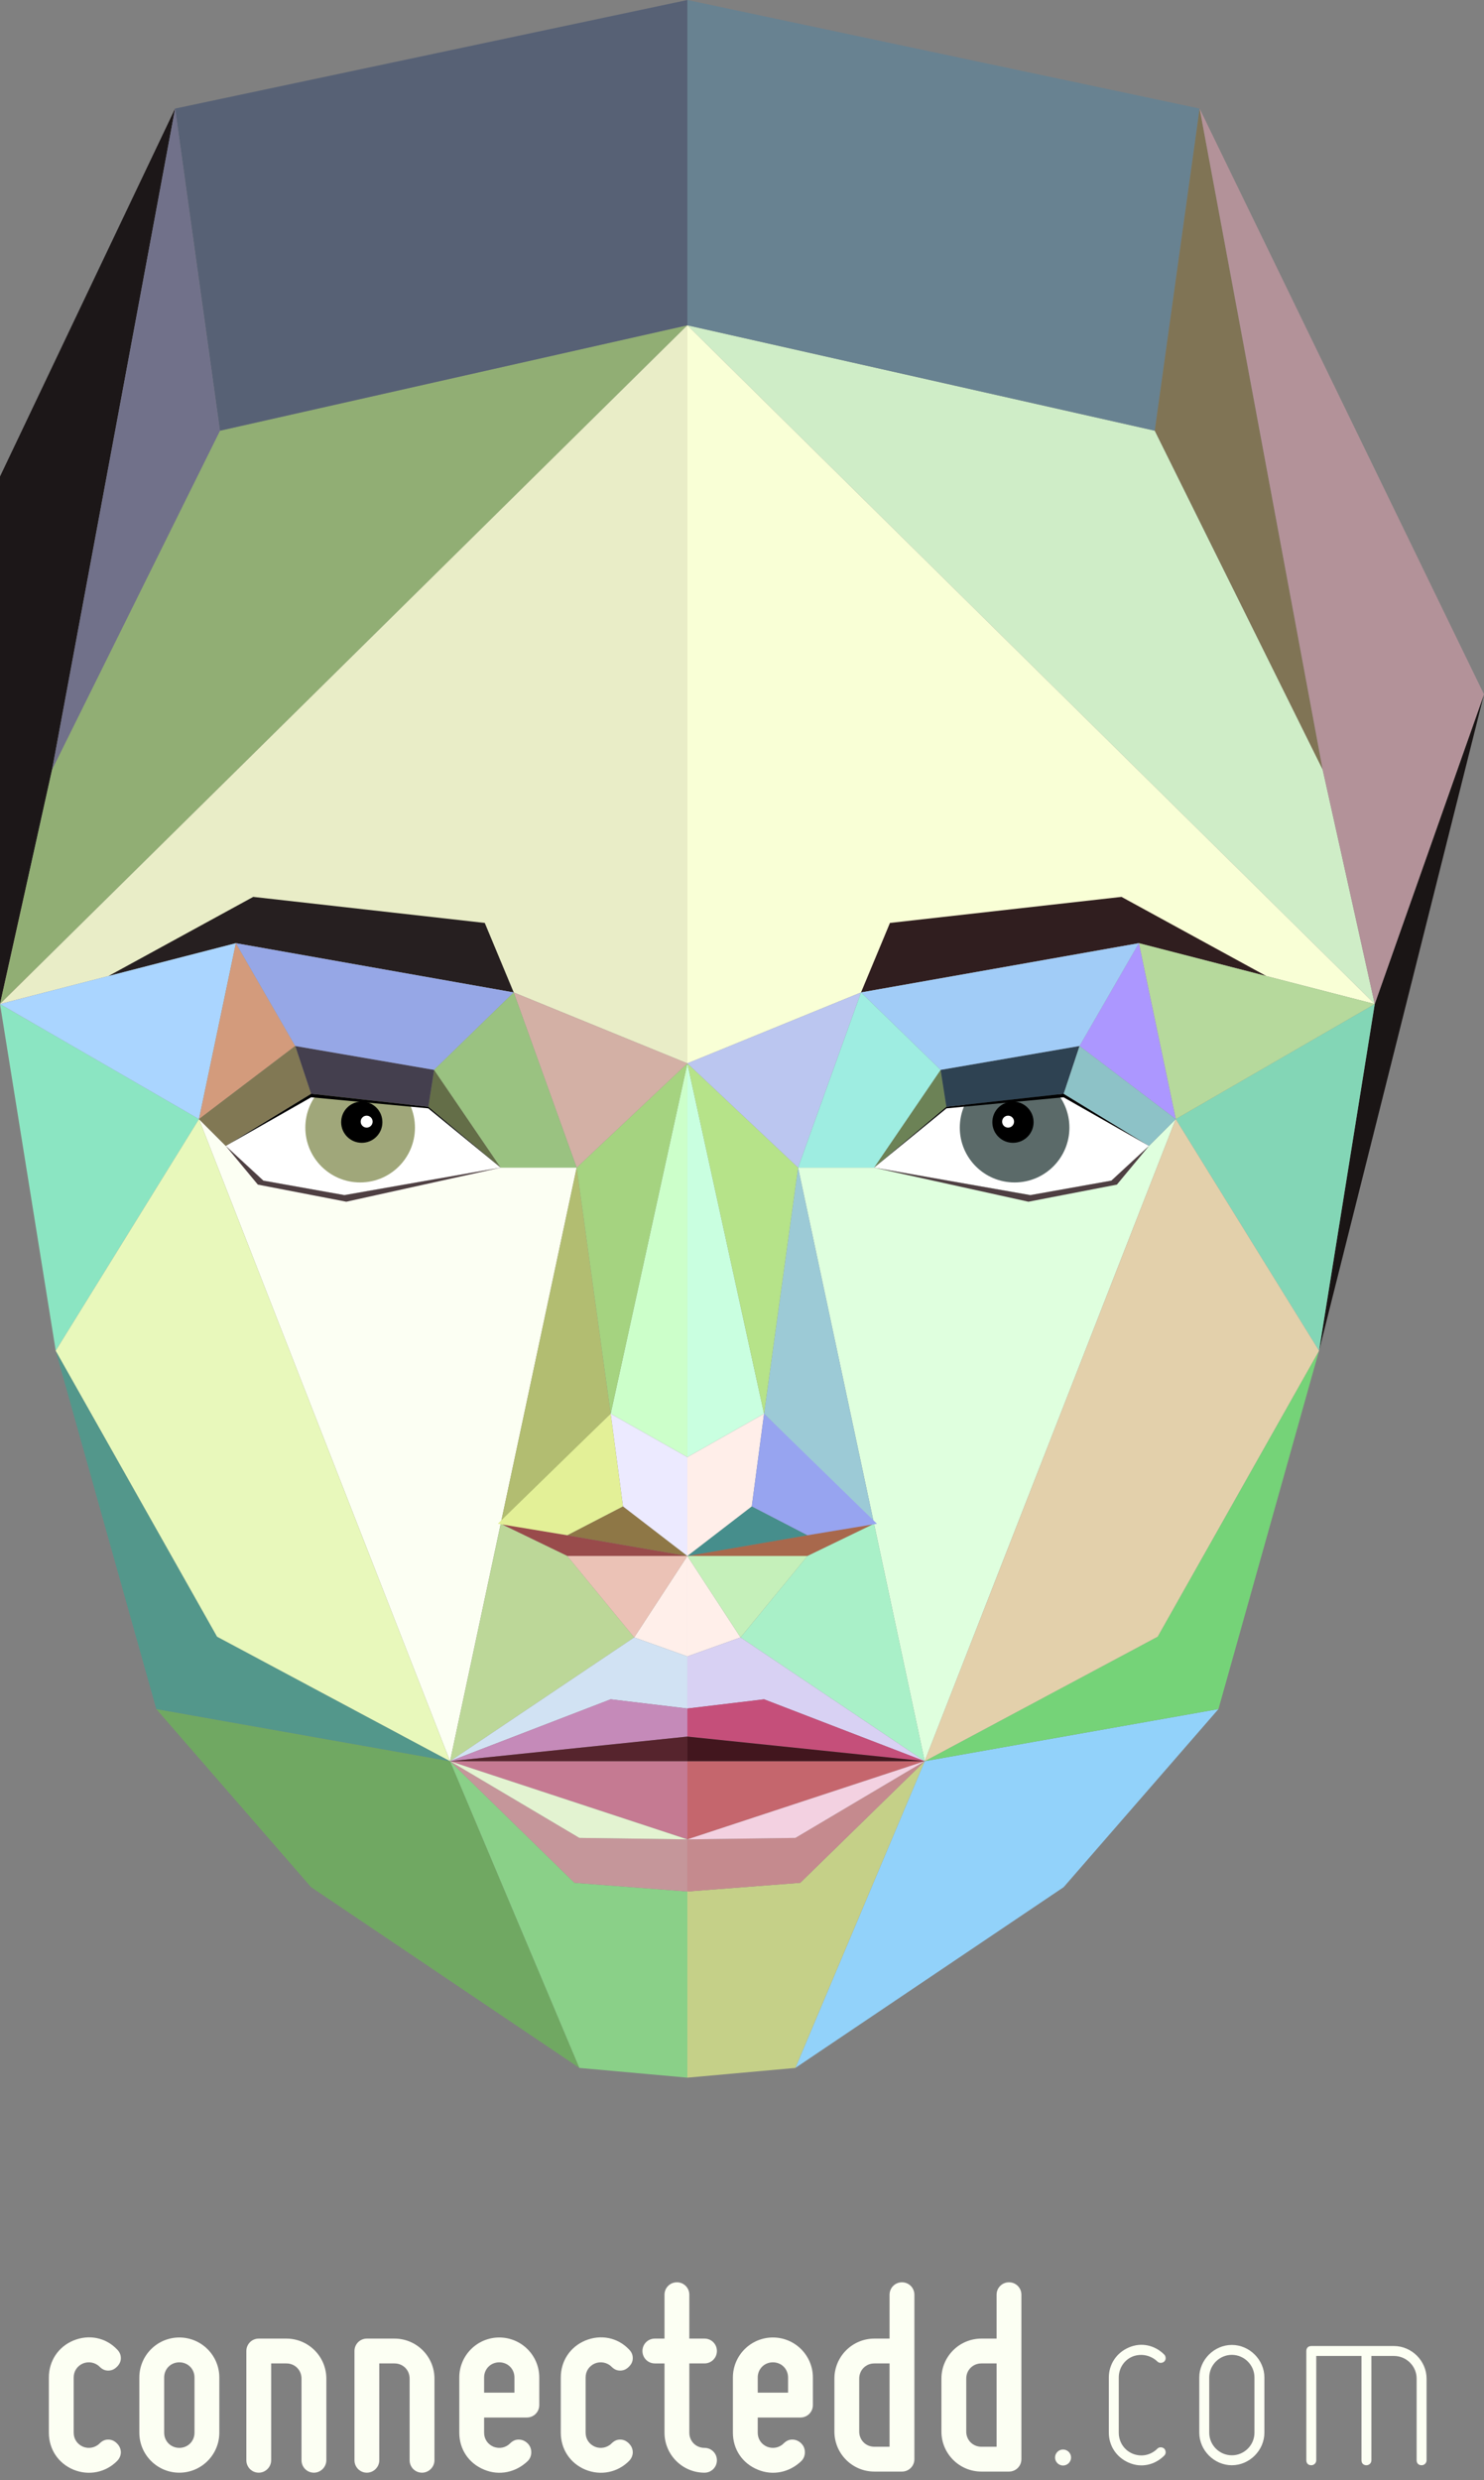 <?xml version="1.0" encoding="utf-8"?>
<!-- Generator: Adobe Illustrator 16.0.3, SVG Export Plug-In . SVG Version: 6.00 Build 0)  -->
<!DOCTYPE svg PUBLIC "-//W3C//DTD SVG 1.1//EN" "http://www.w3.org/Graphics/SVG/1.1/DTD/svg11.dtd">
<svg version="1.1" xmlns="http://www.w3.org/2000/svg" xmlns:xlink="http://www.w3.org/1999/xlink" x="0px" y="0px" width="340px"
	 height="568px" viewBox="0 0 340 568" enable-background="new 0 0 340 568" xml:space="preserve">
<rect x="0" y="0" width="340" height="568" fill="#808080" stroke="none"/>
<g id="Ebene_2">
</g>
<g id="Ebene_1">
	<g id="Neues_Symbol_1_">
	</g>
	<g id="Neues_Symbol">
		<g>
			<g>
				<polygon fill="#966C6C" points="12.765,309.331 0,109.13 0,229.927 				"/>
				<polygon fill="#1C1718" points="0,109.13 40.115,24.865 11.937,176.216 0,229.927 				"/>
				<polygon fill="#1A1515" points="302.204,309.331 340,159.008 314.967,229.927 				"/>
				<polygon fill="#FCFFF3" points="114.714,267.392 132.12,267.392 103.111,403.325 45.588,256.284 51.72,262.419 60.34,270.375 
					78.906,273.69 				"/>
				<polygon fill="#91AE74" points="157.485,74.495 50.395,98.635 11.937,176.216 0,229.927 				"/>
				<polygon fill="#FFFFFF" points="114.714,267.392 98.137,253.466 71.269,250.482 51.72,262.419 60.34,270.375 78.906,273.69 				
					"/>
				<circle fill="#A0A77A" cx="82.513" cy="258.231" r="12.558"/>
				<circle cx="82.886" cy="256.988" r="4.725"/>
				<circle fill="#FFFFFF" cx="84.005" cy="256.863" r="1.368"/>
				<path fill="#FFFFFF" d="M129.967,270.209"/>
				<polygon fill="#646E48" points="99.461,245.012 114.714,267.392 98.137,253.466 				"/>
				<polygon fill="#443F4E" points="98.137,253.466 71.269,250.482 67.634,239.541 99.461,245.012 				"/>
				<polygon fill="#E9EDC7" points="157.485,74.495 157.485,243.521 117.698,227.273 54.041,216.001 0,229.927 				"/>
				<polygon fill="#261F20" points="24.838,223.525 54.041,216.001 117.698,227.273 111.067,211.359 58.019,205.393 				"/>
				<polygon fill="#4E3F42" points="51.72,262.419 59.076,271.286 79.342,275.202 114.714,267.392 78.906,273.69 60.34,270.375 				
					"/>
				<polygon points="51.72,262.419 71.292,251.285 98.115,253.818 114.714,267.392 98.137,253.466 71.269,250.482 				"/>
				<polygon fill="#70A862" points="35.807,391.389 71.269,432.169 132.741,473.571 103.111,403.325 				"/>
				<polygon fill="#8BE5C2" points="0,229.927 12.765,309.331 45.588,256.284 				"/>
				<polygon fill="#53978B" points="103.111,403.325 35.807,391.389 12.765,309.331 49.732,374.812 				"/>
				<polygon fill="#8AD088" points="132.741,473.571 157.485,475.798 157.485,433.164 131.623,431.175 103.111,403.325 				"/>
				<polygon fill="#E8F8BB" points="45.588,256.284 103.111,403.325 49.732,374.812 12.765,309.331 				"/>
				<polygon fill="#994B4B" points="157.485,356.328 129.967,356.328 114.714,348.952 				"/>
				<polygon fill="#BCD798" points="129.967,356.328 145.3,374.979 103.111,403.325 114.714,348.952 				"/>
				<polygon fill="#FFEFEA" points="157.485,356.328 157.485,379.329 145.3,374.979 				"/>
				<polygon fill="#EBC2B6" points="145.3,374.979 129.967,356.328 157.485,356.328 				"/>
				<polygon fill="#CCFFCA" points="157.485,243.521 139.914,323.754 157.485,333.699 				"/>
				<polygon fill="#C5969A" points="103.111,403.325 131.623,431.175 157.485,433.164 157.485,421.228 132.741,420.896 				"/>
				<polygon fill="#C57A92" points="157.485,421.228 157.485,403.325 103.111,403.325 				"/>
				<polygon fill="#E3F3D1" points="157.485,421.228 103.111,403.325 132.741,420.896 				"/>
				<polygon fill="#D1E2F3" points="157.485,379.329 145.3,374.979 103.111,403.325 139.914,389.151 157.485,391.259 				"/>
				<polygon fill="#C58AB9" points="157.485,397.688 103.111,403.325 139.914,389.151 157.485,391.259 				"/>
				<polygon fill="#56242D" points="157.485,397.688 103.111,403.325 157.485,403.325 				"/>
				<polygon fill="#AAD5FF" points="54.041,216.001 0,229.927 45.588,256.284 				"/>
				<polygon fill="#D39B7C" points="45.588,256.284 67.634,239.541 54.041,216.001 				"/>
				<polygon fill="#96A7E6" points="67.634,239.541 99.461,245.012 117.698,227.273 54.041,216.001 				"/>
				<polygon fill="#B2BD71" points="132.12,267.392 139.914,323.754 114.714,348.952 				"/>
				<polygon fill="#A5D380" points="132.12,267.392 157.485,243.521 139.914,323.754 				"/>
				<polygon fill="#D3B0A5" points="157.485,243.521 117.698,227.273 132.12,267.392 				"/>
				<polygon fill="#9AC281" points="114.714,267.392 132.12,267.392 117.698,227.273 99.461,245.012 				"/>
				<polygon fill="#817854" points="71.269,250.482 67.634,239.541 45.588,256.284 51.72,262.419 				"/>
				<polygon fill="#8E7746" points="157.485,356.328 142.731,344.973 129.967,351.582 				"/>
				<polygon fill="#ECEAFF" points="139.914,323.754 142.731,344.973 157.485,356.328 157.485,333.699 				"/>
				<polygon fill="#E3F097" points="139.914,323.754 142.731,344.973 129.967,351.582 114.052,348.952 				"/>
				<polygon fill="#576175" points="157.485,74.495 50.395,98.635 40.115,24.865 157.485,0 				"/>
				<polygon fill="#71718A" points="40.115,24.865 11.937,176.216 50.395,98.635 				"/>
				<polygon fill="#DFFFDE" points="200.254,267.392 182.847,267.392 211.856,403.325 269.38,256.284 263.247,262.419 
					254.625,270.375 236.059,273.69 				"/>
				<polygon fill="#CFEDC7" points="157.485,74.495 264.572,98.635 303.033,176.216 314.967,229.927 				"/>
				<polygon fill="#FFFFFF" points="200.254,267.392 216.831,253.466 243.699,250.482 263.247,262.419 254.625,270.375 
					236.059,273.69 				"/>
				<circle fill="#5B6A69" cx="232.455" cy="258.231" r="12.557"/>
				<circle cx="232.081" cy="256.988" r="4.725"/>
				<circle fill="#FFFFFF" cx="230.962" cy="256.863" r="1.367"/>
				<path fill="#FFFFFF" d="M185.002,270.209"/>
				<polygon fill="#6C8256" points="215.504,245.012 200.254,267.392 216.831,253.466 				"/>
				<polygon fill="#2E4252" points="216.831,253.466 243.699,250.482 247.333,239.541 215.504,245.012 				"/>
				<polygon fill="#F9FFD6" points="157.485,74.495 157.485,243.521 197.271,227.273 260.927,216.001 314.967,229.927 				"/>
				<polygon fill="#301E1F" points="290.127,223.525 260.927,216.001 197.271,227.273 203.899,211.359 256.946,205.393 				"/>
				<polygon fill="#4E3F42" points="263.247,262.419 255.89,271.286 235.624,275.202 200.254,267.392 236.059,273.69 
					254.625,270.375 				"/>
				<polygon points="263.247,262.419 243.676,251.285 216.853,253.818 200.254,267.392 216.831,253.466 243.699,250.482 				"/>
				<polygon fill="#92D2FA" points="279.162,391.389 243.699,432.169 182.226,473.571 211.856,403.325 				"/>
				<polygon fill="#83D6B6" points="314.967,229.927 302.204,309.331 269.38,256.284 				"/>
				<polygon fill="#75D378" points="211.856,403.325 279.162,391.389 302.204,309.331 265.236,374.812 				"/>
				<polygon fill="#C5D088" points="182.226,473.571 157.485,475.798 157.485,433.164 183.345,431.175 211.856,403.325 				"/>
				<polygon fill="#E3D0AB" points="269.38,256.284 211.856,403.325 265.236,374.812 302.204,309.331 				"/>
				<polygon fill="#A8684C" points="157.485,356.328 185.002,356.328 200.254,348.952 				"/>
				<polygon fill="#A9F0C8" points="185.002,356.328 169.668,374.979 211.856,403.325 200.254,348.952 				"/>
				<polygon fill="#FFEFEA" points="157.485,356.328 157.485,379.329 169.668,374.979 				"/>
				<polygon fill="#C5F0BA" points="169.668,374.979 185.002,356.328 157.485,356.328 				"/>
				<polygon fill="#C9FFE0" points="157.485,243.521 175.055,323.754 157.485,333.699 				"/>
				<polygon fill="#C58A8E" points="211.856,403.325 183.345,431.175 157.485,433.164 157.485,421.228 182.226,420.896 				"/>
				<polygon fill="#C5666D" points="157.485,421.228 157.485,403.325 211.856,403.325 				"/>
				<polygon fill="#F3D1E1" points="157.485,421.228 211.856,403.325 182.226,420.896 				"/>
				<polygon fill="#D8D1F3" points="157.485,379.329 169.668,374.979 211.856,403.325 175.055,389.151 157.485,391.259 				"/>
				<polygon fill="#C54F7A" points="157.485,397.688 211.856,403.325 175.055,389.151 157.485,391.259 				"/>
				<polygon fill="#42161E" points="157.485,397.688 211.856,403.325 157.485,403.325 				"/>
				<polygon fill="#B6D99C" points="260.927,216.001 314.967,229.927 269.38,256.284 				"/>
				<polygon fill="#AC97FF" points="269.38,256.284 247.333,239.541 260.927,216.001 				"/>
				<polygon fill="#A1CCF7" points="247.333,239.541 215.504,245.012 197.271,227.273 260.927,216.001 				"/>
				<polygon fill="#9CCAD6" points="182.847,267.392 175.055,323.754 200.254,348.952 				"/>
				<polygon fill="#B6E389" points="182.847,267.392 157.485,243.521 175.055,323.754 				"/>
				<polygon fill="#BBC6F0" points="157.485,243.521 197.271,227.273 182.847,267.392 				"/>
				<polygon fill="#9EEDE1" points="200.254,267.392 182.847,267.392 197.271,227.273 215.504,245.012 				"/>
				<polygon fill="#8DC2C7" points="243.699,250.482 247.333,239.541 269.38,256.284 263.247,262.419 				"/>
				<polygon fill="#468E8C" points="157.485,356.328 172.237,344.973 185.002,351.582 				"/>
				<polygon fill="#FFEEE9" points="175.055,323.754 172.237,344.973 157.485,356.328 157.485,333.699 				"/>
				<polygon fill="#97A4F0" points="175.055,323.754 172.237,344.973 185.002,351.582 200.916,348.952 				"/>
				<polygon fill="#688291" points="157.485,74.495 264.572,98.635 274.85,24.865 157.485,0 				"/>
				<polygon fill="#807455" points="274.85,24.865 303.033,176.216 264.572,98.635 				"/>
				<polygon fill="#B39299" points="340,159.008 274.85,24.865 303.033,176.216 314.967,229.927 				"/>
			</g>
			<g>
				<path fill="#FCFFF3" d="M11.196,557.1v-12.639c0-3.79,2.148-7.014,5.623-8.467c3.54-1.453,7.395-0.695,9.984,2.022
					c0.57,0.568,0.886,1.2,0.886,2.022c0,0.758-0.315,1.39-0.886,1.958c-0.568,0.569-1.2,0.885-2.022,0.885
					c-0.758,0-1.389-0.315-1.959-0.885c-1.011-1.011-2.526-1.264-3.791-0.759c-1.326,0.569-2.148,1.771-2.148,3.223V557.1
					c0,1.453,0.822,2.654,2.148,3.223c1.265,0.506,2.78,0.253,3.791-0.758c0.57-0.569,1.201-0.885,1.959-0.885
					c0.822,0,1.454,0.315,2.022,0.885c0.57,0.568,0.886,1.264,0.886,2.021s-0.315,1.453-0.886,2.022
					c-2.59,2.591-6.444,3.412-9.984,1.959C13.345,564.114,11.196,560.892,11.196,557.1z"/>
				<path fill="#FCFFF3" d="M31.924,557.1v-12.639c0-5.055,4.106-9.162,9.162-9.162c5.055,0,9.163,4.107,9.163,9.162V557.1
					c0,5.056-4.108,9.163-9.163,9.163C36.03,566.263,31.924,562.155,31.924,557.1z M37.61,544.461V557.1
					c0,1.959,1.517,3.476,3.476,3.476s3.476-1.517,3.476-3.476v-12.639c0-1.958-1.517-3.475-3.476-3.475
					S37.61,542.503,37.61,544.461z"/>
				<path fill="#FCFFF3" d="M56.441,563.418v-25.023c0-1.579,1.264-2.843,2.843-2.843h6.319c5.056,0,9.164,4.107,9.164,9.162v18.704
					c0,1.58-1.328,2.845-2.845,2.845c-1.58,0-2.843-1.265-2.843-2.845v-18.704c0-1.959-1.517-3.476-3.477-3.476h-3.475v22.18
					c0,1.58-1.327,2.845-2.845,2.845C57.705,566.263,56.441,564.998,56.441,563.418z"/>
				<path fill="#FCFFF3" d="M81.213,563.418v-25.023c0-1.579,1.266-2.843,2.844-2.843h6.319c5.057,0,9.163,4.107,9.163,9.162v18.704
					c0,1.58-1.328,2.845-2.844,2.845c-1.579,0-2.844-1.265-2.844-2.845v-18.704c0-1.959-1.517-3.476-3.476-3.476H86.9v22.18
					c0,1.58-1.326,2.845-2.844,2.845C82.479,566.263,81.213,564.998,81.213,563.418z"/>
				<path fill="#FCFFF3" d="M105.228,557.1v-12.639c0-5.055,4.107-9.162,9.162-9.162c5.056,0,9.163,4.107,9.163,9.162v6.319
					c0,1.579-1.263,2.845-2.844,2.845h-9.795v3.475c0,1.453,0.821,2.654,2.148,3.223c1.327,0.506,2.78,0.253,3.792-0.758
					c0.568-0.569,1.2-0.885,1.959-0.885c0.822,0,1.518,0.315,2.085,0.885c0.569,0.568,0.821,1.264,0.821,2.021
					s-0.252,1.453-0.821,2.022c-2.717,2.591-6.509,3.412-9.984,1.959C107.377,564.114,105.228,560.892,105.228,557.1z
					 M110.914,544.461v3.477h6.951v-3.477c0-1.958-1.516-3.475-3.476-3.475C112.431,540.986,110.914,542.503,110.914,544.461z"/>
				<path fill="#FCFFF3" d="M128.483,557.1v-12.639c0-3.79,2.149-7.014,5.624-8.467c3.538-1.453,7.394-0.695,9.984,2.022
					c0.568,0.568,0.884,1.2,0.884,2.022c0,0.758-0.315,1.39-0.884,1.958c-0.568,0.569-1.2,0.885-2.022,0.885
					c-0.759,0-1.39-0.315-1.959-0.885c-1.011-1.011-2.526-1.264-3.792-0.759c-1.327,0.569-2.147,1.771-2.147,3.223V557.1
					c0,1.453,0.82,2.654,2.147,3.223c1.266,0.506,2.781,0.253,3.792-0.758c0.569-0.569,1.2-0.885,1.959-0.885
					c0.822,0,1.454,0.315,2.022,0.885c0.568,0.568,0.884,1.264,0.884,2.021s-0.315,1.453-0.884,2.022
					c-2.591,2.591-6.446,3.412-9.984,1.959C130.633,564.114,128.483,560.892,128.483,557.1z"/>
				<path fill="#FCFFF3" d="M147.189,538.395c0-1.579,1.263-2.843,2.843-2.843h2.211v-10.047c0-1.58,1.265-2.844,2.844-2.844
					c1.58,0,2.844,1.264,2.844,2.844v10.047h3.476c1.579,0,2.844,1.264,2.844,2.843c0,1.581-1.265,2.844-2.844,2.844h-3.476V557.1
					c0,1.959,1.518,3.476,3.476,3.476c1.579,0,2.844,1.265,2.844,2.843c0,1.58-1.265,2.845-2.844,2.845
					c-5.055,0-9.163-4.107-9.163-9.163v-15.861h-2.211C148.452,541.238,147.189,539.976,147.189,538.395z"/>
				<path fill="#FCFFF3" d="M167.915,557.1v-12.639c0-5.055,4.108-9.162,9.164-9.162c5.054,0,9.162,4.107,9.162,9.162v6.319
					c0,1.579-1.264,2.845-2.844,2.845h-9.795v3.475c0,1.453,0.821,2.654,2.148,3.223c1.328,0.506,2.78,0.253,3.791-0.758
					c0.57-0.569,1.201-0.885,1.959-0.885c0.822,0,1.518,0.315,2.086,0.885c0.568,0.568,0.821,1.264,0.821,2.021
					s-0.253,1.453-0.821,2.022c-2.718,2.591-6.508,3.412-9.984,1.959C170.064,564.114,167.915,560.892,167.915,557.1z
					 M173.603,544.461v3.477h6.95v-3.477c0-1.958-1.516-3.475-3.474-3.475C175.12,540.986,173.603,542.503,173.603,544.461z"/>
				<path fill="#FCFFF3" d="M191.171,556.848v-12.134c0-5.055,4.107-9.162,9.163-9.162h3.475v-10.047
					c0-1.58,1.263-2.844,2.844-2.844c1.58,0,2.844,1.264,2.844,2.844v37.661c0,1.58-1.264,2.844-2.844,2.844h-6.318
					C195.278,566.01,191.171,561.902,191.171,556.848z M196.857,544.714v12.134c0,1.958,1.518,3.475,3.477,3.475h3.475v-19.084
					h-3.475C198.375,541.238,196.857,542.755,196.857,544.714z"/>
				<path fill="#FCFFF3" d="M215.689,556.848v-12.134c0-5.055,4.107-9.162,9.163-9.162h3.475v-10.047
					c0-1.58,1.264-2.844,2.844-2.844s2.844,1.264,2.844,2.844v37.661c0,1.58-1.264,2.844-2.844,2.844h-6.318
					C219.797,566.01,215.689,561.902,215.689,556.848z M221.376,544.714v12.134c0,1.958,1.518,3.475,3.477,3.475h3.475v-19.084
					h-3.475C222.894,541.238,221.376,542.755,221.376,544.714z"/>
				<path fill="#FCFFF3" d="M243.557,560.955c1.011,0,1.833,0.821,1.833,1.832c0,1.012-0.822,1.832-1.833,1.832
					c-1.01,0-1.832-0.82-1.832-1.832C241.725,561.776,242.547,560.955,243.557,560.955z"/>
				<path fill="#FCFFF3" d="M254.046,557.1v-12.639c0-3.032,1.77-5.687,4.612-6.887c2.781-1.201,5.877-0.569,8.089,1.643
					c0.189,0.189,0.315,0.506,0.315,0.822c0,0.315-0.126,0.568-0.315,0.758s-0.506,0.315-0.822,0.315
					c-0.315,0-0.567-0.126-0.759-0.315c-1.516-1.454-3.727-1.896-5.686-1.138c-1.96,0.821-3.159,2.716-3.159,4.802V557.1
					c0,2.086,1.199,3.981,3.159,4.803c1.959,0.821,4.17,0.379,5.686-1.138c0.191-0.189,0.443-0.316,0.759-0.316
					c0.316,0,0.633,0.127,0.822,0.316c0.189,0.19,0.315,0.506,0.315,0.821c0,0.316-0.126,0.569-0.315,0.758
					c-2.212,2.213-5.308,2.845-8.089,1.644C255.815,562.787,254.046,560.133,254.046,557.1z"/>
				<path fill="#FCFFF3" d="M274.771,557.1v-12.639c0-4.044,3.413-7.456,7.458-7.456c4.044,0,7.456,3.412,7.456,7.456V557.1
					c0,4.044-3.412,7.457-7.456,7.457C278.185,564.557,274.771,561.144,274.771,557.1z M277.048,544.461V557.1
					c0,2.845,2.338,5.182,5.182,5.182c2.843,0,5.181-2.337,5.181-5.182v-12.639c0-2.843-2.338-5.182-5.181-5.182
					C279.386,539.279,277.048,541.618,277.048,544.461z"/>
				<path fill="#FCFFF3" d="M301.566,563.418c0,0.696-0.568,1.139-1.138,1.139c-0.694,0-1.137-0.442-1.137-1.139v-25.023
					c0-0.693,0.442-1.137,1.137-1.137h18.958c4.044,0,7.456,3.413,7.456,7.456v18.704c0,0.696-0.568,1.139-1.138,1.139
					c-0.694,0-1.138-0.442-1.138-1.139v-18.704c0-2.843-2.337-5.181-5.181-5.181h-5.182v23.885c0,0.696-0.569,1.139-1.138,1.139
					c-0.695,0-1.137-0.442-1.137-1.139v-23.885h-10.364V563.418z"/>
			</g>
		</g>
	</g>
</g>
</svg>
